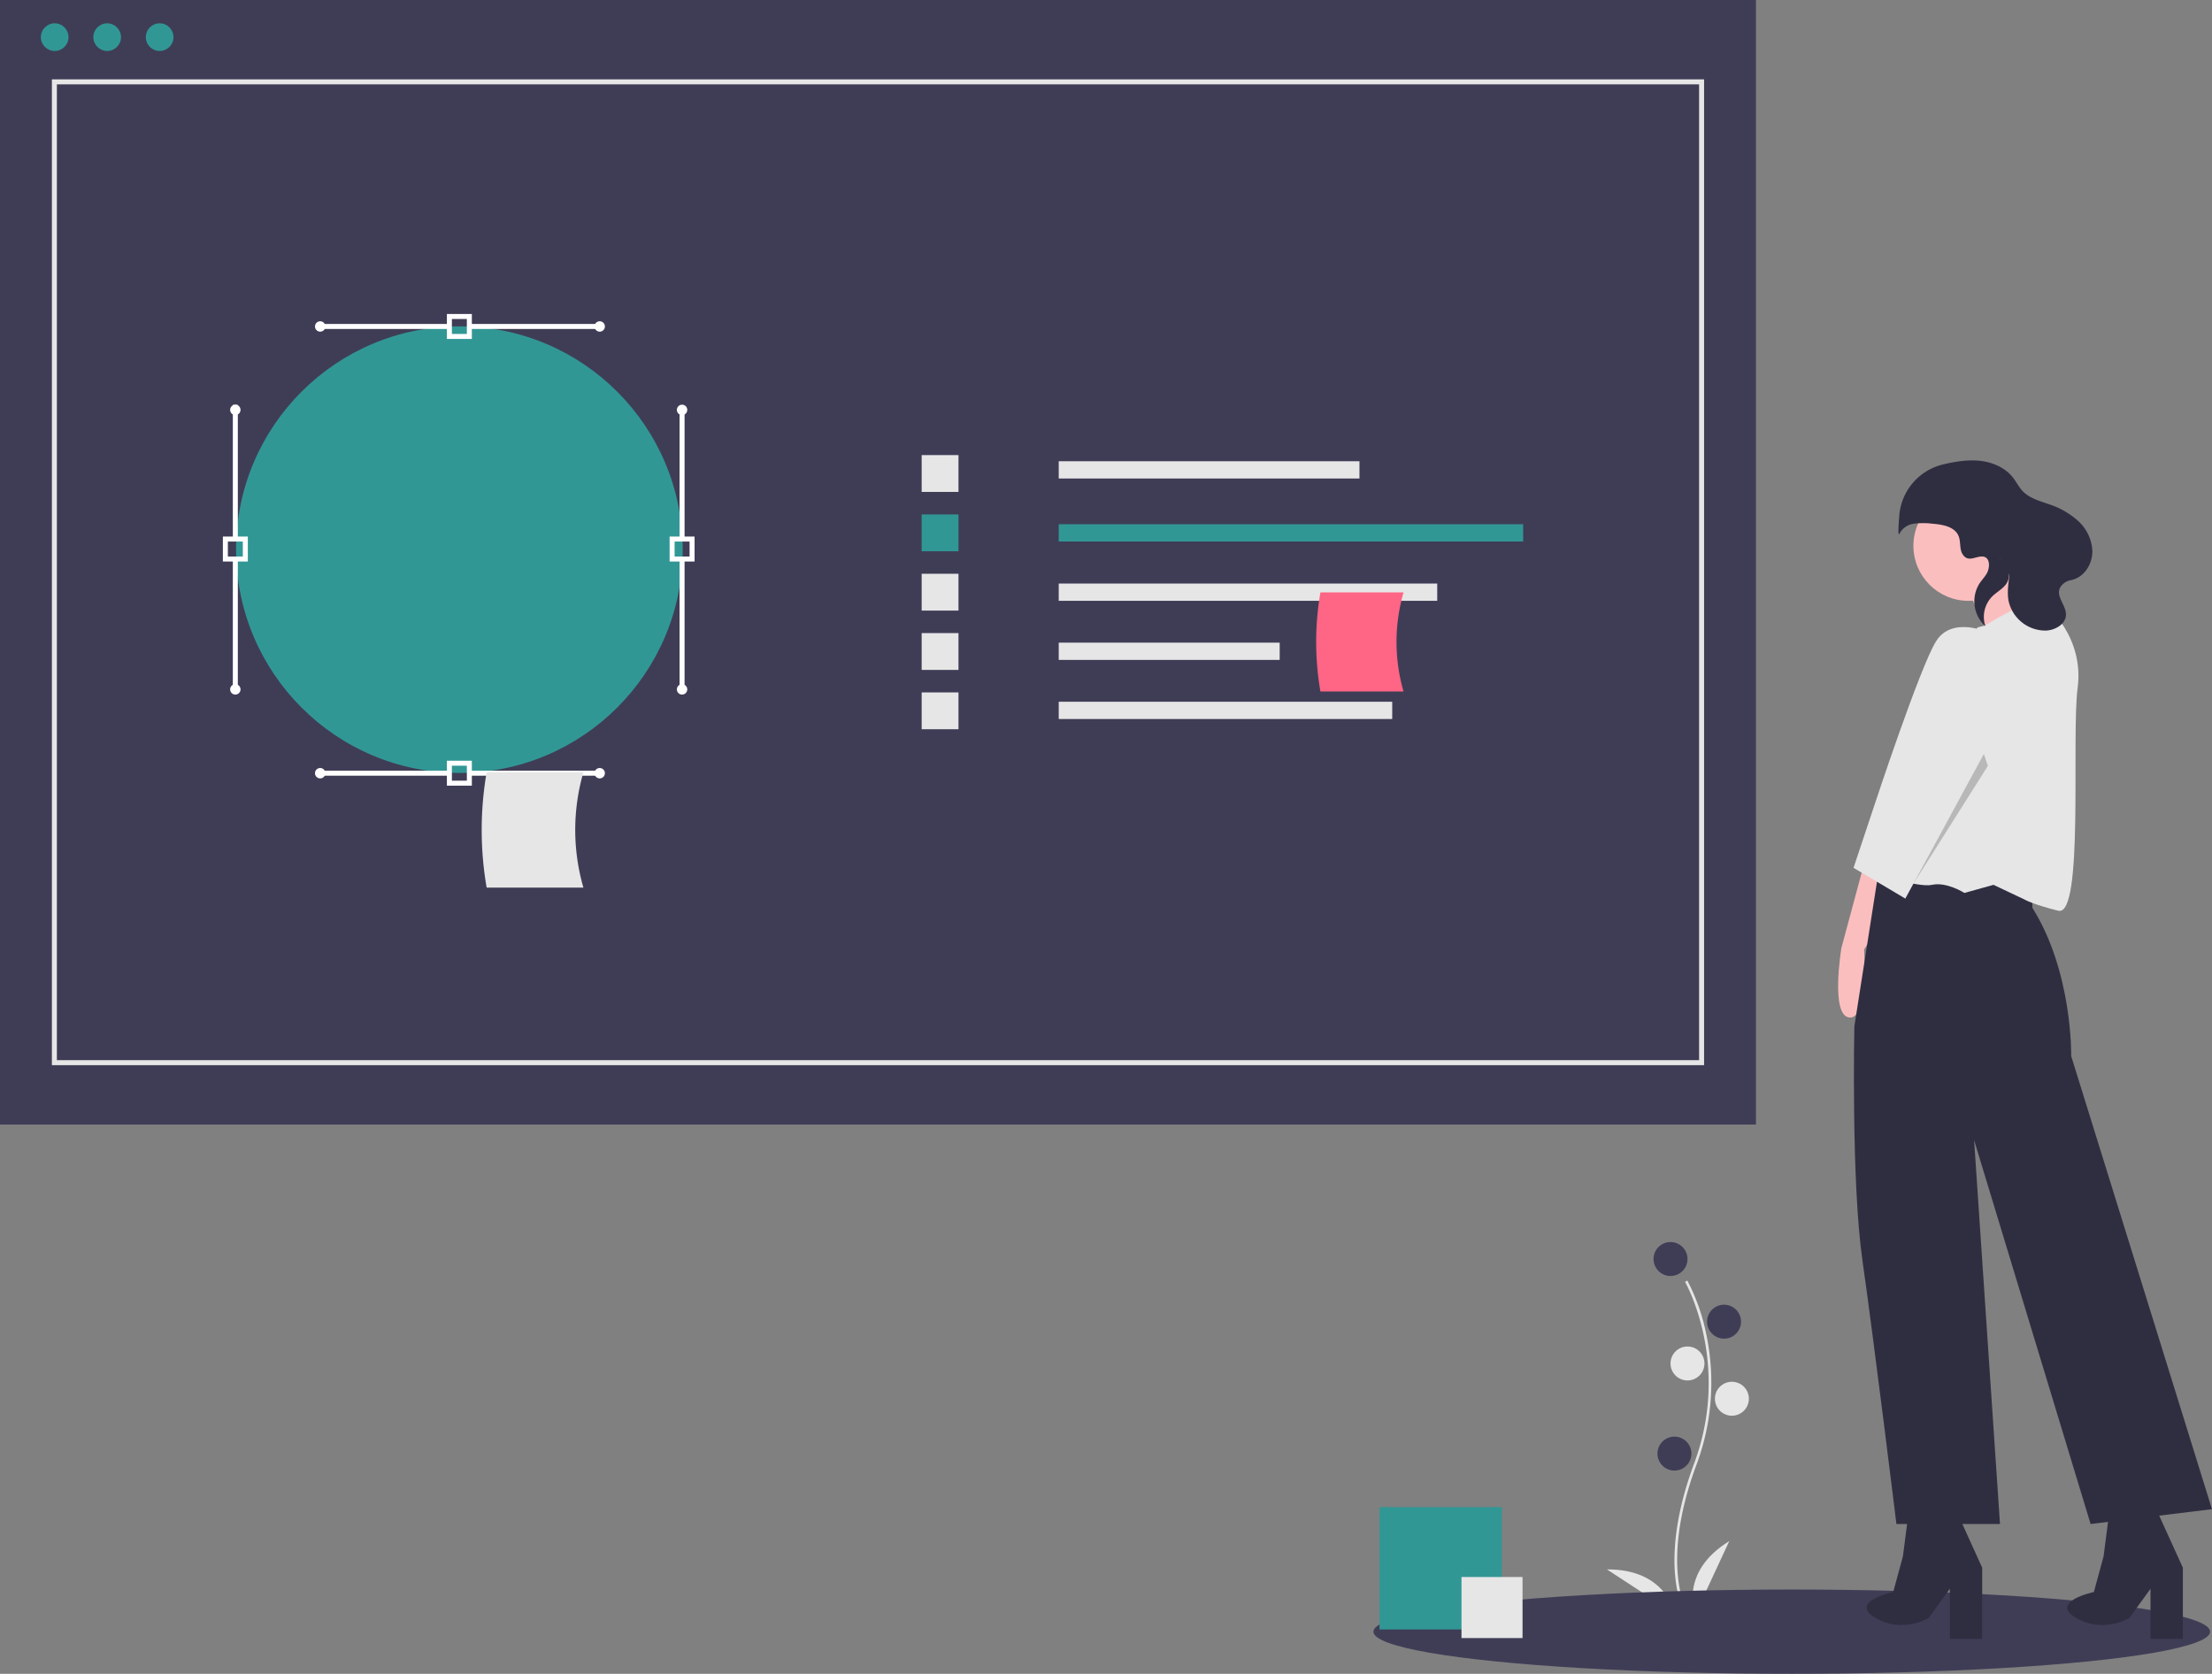 <?xml version="1.0" encoding="UTF-8"?>
<svg data-name="Layer 1" viewBox="0 0 886.3 670.67" xmlns="http://www.w3.org/2000/svg">
<rect x="0" y="0" width="886.3" height="670.67" fill="#808080" stroke="none"/>
<title>redesign_feedback</title>
<path transform="translate(-156.85 -114.67)" d="m832.02 761.22c-0.12-0.196-2.952-4.924-3.933-14.742-0.9-9.008-0.321-24.19 7.553-45.369 14.917-40.122-3.438-72.495-3.625-72.817l0.906-0.525a80.36 80.36 0 0 1 7.582 21.478 93.703 93.703 0 0 1-3.881 52.229c-14.892 40.053-3.821 59.014-3.707 59.202z" fill="#e6e6e6"/>
<circle cx="669.34" cy="504.47" r="6.803" fill="#3f3d56"/>
<circle cx="690.79" cy="529.58" r="6.803" fill="#3f3d56"/>
<circle cx="676.14" cy="546.33" r="6.803" fill="#e6e6e6"/>
<circle cx="693.93" cy="560.46" r="6.803" fill="#e6e6e6"/>
<circle cx="670.91" cy="582.44" r="6.803" fill="#3f3d56"/>
<path transform="translate(-156.85 -114.67)" d="m836.13 761.47s-6.803-16.746 13.606-29.305z" fill="#e6e6e6"/>
<path transform="translate(-156.85 -114.67)" d="m827.77 761.17s-3.096-17.808-27.059-17.655z" fill="#e6e6e6"/>
<ellipse cx="717.92" cy="653.79" rx="167.62" ry="16.882" fill="#3f3d56"/>
<rect width="703.58" height="450.6" fill="#3f3d56"/>
<circle cx="21.912" cy="14.883" r="5.54" fill="#319795"/>
<circle cx="42.94" cy="14.883" r="5.54" fill="#319795"/>
<circle cx="63.968" cy="14.883" r="5.54" fill="#319795"/>
<rect x="424.21" y="184.81" width="120.5" height="6.917" fill="#e6e6e6"/>
<rect x="424.21" y="210.05" width="186.08" height="6.917" fill="#319795"/>
<rect x="424.21" y="233.82" width="151.65" height="6.917" fill="#e6e6e6"/>
<rect x="424.21" y="257.5" width="88.532" height="6.917" fill="#e6e6e6"/>
<rect x="424.21" y="281.18" width="133.62" height="6.917" fill="#e6e6e6"/>
<rect x="369.29" y="182.35" width="14.755" height="14.755" fill="#e6e6e6"/>
<rect x="369.29" y="206.13" width="14.755" height="14.755" fill="#319795"/>
<rect x="369.29" y="229.9" width="14.755" height="14.755" fill="#e6e6e6"/>
<rect x="369.29" y="253.67" width="14.755" height="14.755" fill="#e6e6e6"/>
<rect x="369.29" y="277.44" width="14.755" height="14.755" fill="#e6e6e6"/>
<path transform="translate(-156.85 -114.67)" d="m719.22 391.75h-33.303a116.48 116.48 0 0 1 0-39.707h33.302a71.446 71.446 0 0 0 2e-5 39.707z" fill="#ff6584"/>
<circle cx="184.06" cy="220.23" r="89.47" fill="#319795"/>
<path transform="translate(-156.85 -114.67)" d="m345.91 250.48h-10v-10h10zm-8-2h6v-6h-6z" fill="#fff"/>
<rect x="187.29" y="129.81" width="53" height="2" fill="#fff"/>
<circle cx="240.29" cy="130.81" r="2.083" fill="#fff"/>
<rect x="128.29" y="129.81" width="52" height="2" fill="#fff"/>
<circle cx="128.29" cy="130.81" r="2.083" fill="#fff"/>
<path transform="translate(-156.85 -114.67)" d="m435.15 339.66h-10v-10h10zm-8-2h6v-6h-6z" fill="#fff"/>
<rect x="272.29" y="224.23" width="2" height="52" fill="#fff"/>
<circle cx="273.29" cy="276.23" r="2.083" fill="#fff"/>
<rect x="272.29" y="164.23" width="2" height="52" fill="#fff"/>
<circle cx="273.29" cy="164.23" r="2.083" fill="#fff"/>
<path transform="translate(-156.85 -114.67)" d="m256.15 339.66h-10v-10h10zm-8-2h6v-6h-6z" fill="#fff"/>
<rect x="93.293" y="224.23" width="2" height="52" fill="#fff"/>
<circle cx="94.293" cy="276.23" r="2.083" fill="#fff"/>
<rect x="93.293" y="162.23" width="2" height="54" fill="#fff"/>
<circle cx="94.293" cy="164.23" r="2.083" fill="#fff"/>
<path transform="translate(-156.85 -114.67)" d="m345.91 429.48h-10v-10h10zm-8-2h6v-6h-6z" fill="#fff"/>
<rect x="188.29" y="308.81" width="53" height="2" fill="#fff"/>
<circle cx="240.29" cy="309.81" r="2.083" fill="#fff"/>
<rect x="128.29" y="308.81" width="52" height="2" fill="#fff"/>
<circle cx="128.29" cy="309.81" r="2.083" fill="#fff"/>
<path transform="translate(-156.85 -114.67)" d="m390.61 470.33h-38.769a135.6 135.6 0 0 1 0-46.224h38.769a83.173 83.173 0 0 0 0 46.224z" fill="#e6e6e6"/>
<path transform="translate(-156.85 -114.67)" d="m903.74 460.78-9.078 33.717s-4.539 27.233 3.242 27.881 5.836-27.233 5.836-27.233l14.913-23.343z" fill="#fbbebe"/>
<path transform="translate(-156.85 -114.67)" d="m971.17 478.41v-10.563l-61.587-4.15-9.738 62.249s-1.297 62.06 3.242 93.749 13.616 105.63 13.616 105.63h41.498l-10.374-153.83 46.685 153.83 48.63-5.942-56.411-181.56s0.648-33.671-15.562-59.419z" fill="#2f2e41"/>
<path transform="translate(-156.85 -114.67)" d="m921.9 718.2-2.594 20.101-3.89 14.265s-18.155 3.89-7.132 10.374 21.397 0 21.397 0l8.429-11.671v20.101h12.968v-28.53l-9.726-21.397z" fill="#2f2e41"/>
<path transform="translate(-156.85 -114.67)" d="m1002.3 718.2-2.594 20.101-3.89 14.265s-18.155 3.89-7.132 10.374 21.397 0 21.397 0l8.429-11.671v20.101h12.968v-28.53l-9.726-21.397z" fill="#2f2e41"/>
<circle cx="788.71" cy="218.7" r="22.046" fill="#fbbebe"/>
<polygon points="803.3 228.11 821.46 250.15 799.41 258.58 789.03 237.83" fill="#fbbebe"/>
<path transform="translate(-156.85 -114.67)" d="m949.13 366.12 3.135-0.862s16.317-10.161 20.856-9.513 18.804 14.913 16.21 34.365 2.594 92.073-7.781 89.48-13.616-4.539-13.616-4.539l-12.32-5.836-11.671 3.242s-7.132-4.539-12.968-3.242-24.639-5.187-24.639-5.187z" fill="#e6e6e6"/>
<path transform="translate(-156.85 -114.67)" d="m953.73 368.19s-14.656-6.942-21.14 3.433-24.639 65.489-24.639 65.489l-8.429 25.288 20.749 12.32 40.849-75.215s5.969-22.427-7.39-31.314z" fill="#e6e6e6"/>
<path transform="translate(-156.85 -114.67)" d="m943.26 336.81c-1.386-2.133-0.685-5.033-1.657-7.383-1.526-3.691-6.268-4.556-10.248-4.892a30.546 30.546 0 0 0-7.94 0.021 7.621 7.621 0 0 0-5.507 3.993c-0.589 1.181-0.44-2.519-0.063-7.268a22.957 22.957 0 0 1 17.606-20.538q0.084-0.02 0.167-0.039c4.845-1.118 9.841-1.94 14.78-1.36s9.861 2.712 12.943 6.614c1.409 1.784 2.405 3.887 3.977 5.527 2.763 2.883 6.859 3.932 10.621 5.27a32.046 32.046 0 0 1 11.646 6.719 17.37 17.37 0 0 1 5.63 11.937c0.079 5.267-3.271 10.703-8.67 11.742a6.062 6.062 0 0 0-2.589 1.117c-5.155 3.997 0.726 8.181 0.685 12.681-0.034 3.755-4.214 6.202-7.965 6.377a15.113 15.113 0 0 1-15.052-11.958c-0.565-3.082-0.129-6.246 0.239-9.358 0.421-3.561-7.248-11.947-2.182-5.801a8.815 8.815 0 0 1 1.937 4.078c0.843 4.91-3.625 6.562-6.443 9.283a11.676 11.676 0 0 0-2.826 12.019 13.461 13.461 0 0 1-2.446-16.999c0.908-1.392 2.077-2.603 2.938-4.025 1.343-2.218 1.714-7.043-2.046-6.911-2.683 0.095-5.471 2.329-7.534-0.846z" fill="#2f2e41"/>
<polygon points="796.49 306.89 766.66 354.09 794.89 302.11" opacity=".2"/>
<rect x="552.74" y="603.89" width="49.01" height="49.01" fill="#319795"/>
<rect x="585.59" y="631.89" width="24.458" height="24.458" fill="#e6e6e6"/>
<path transform="translate(-156.85 -114.67)" d="m839.64 541.47h-662v-395h662zm-660-2h658v-391h-658z" fill="#e6e6e6"/>
</svg>
